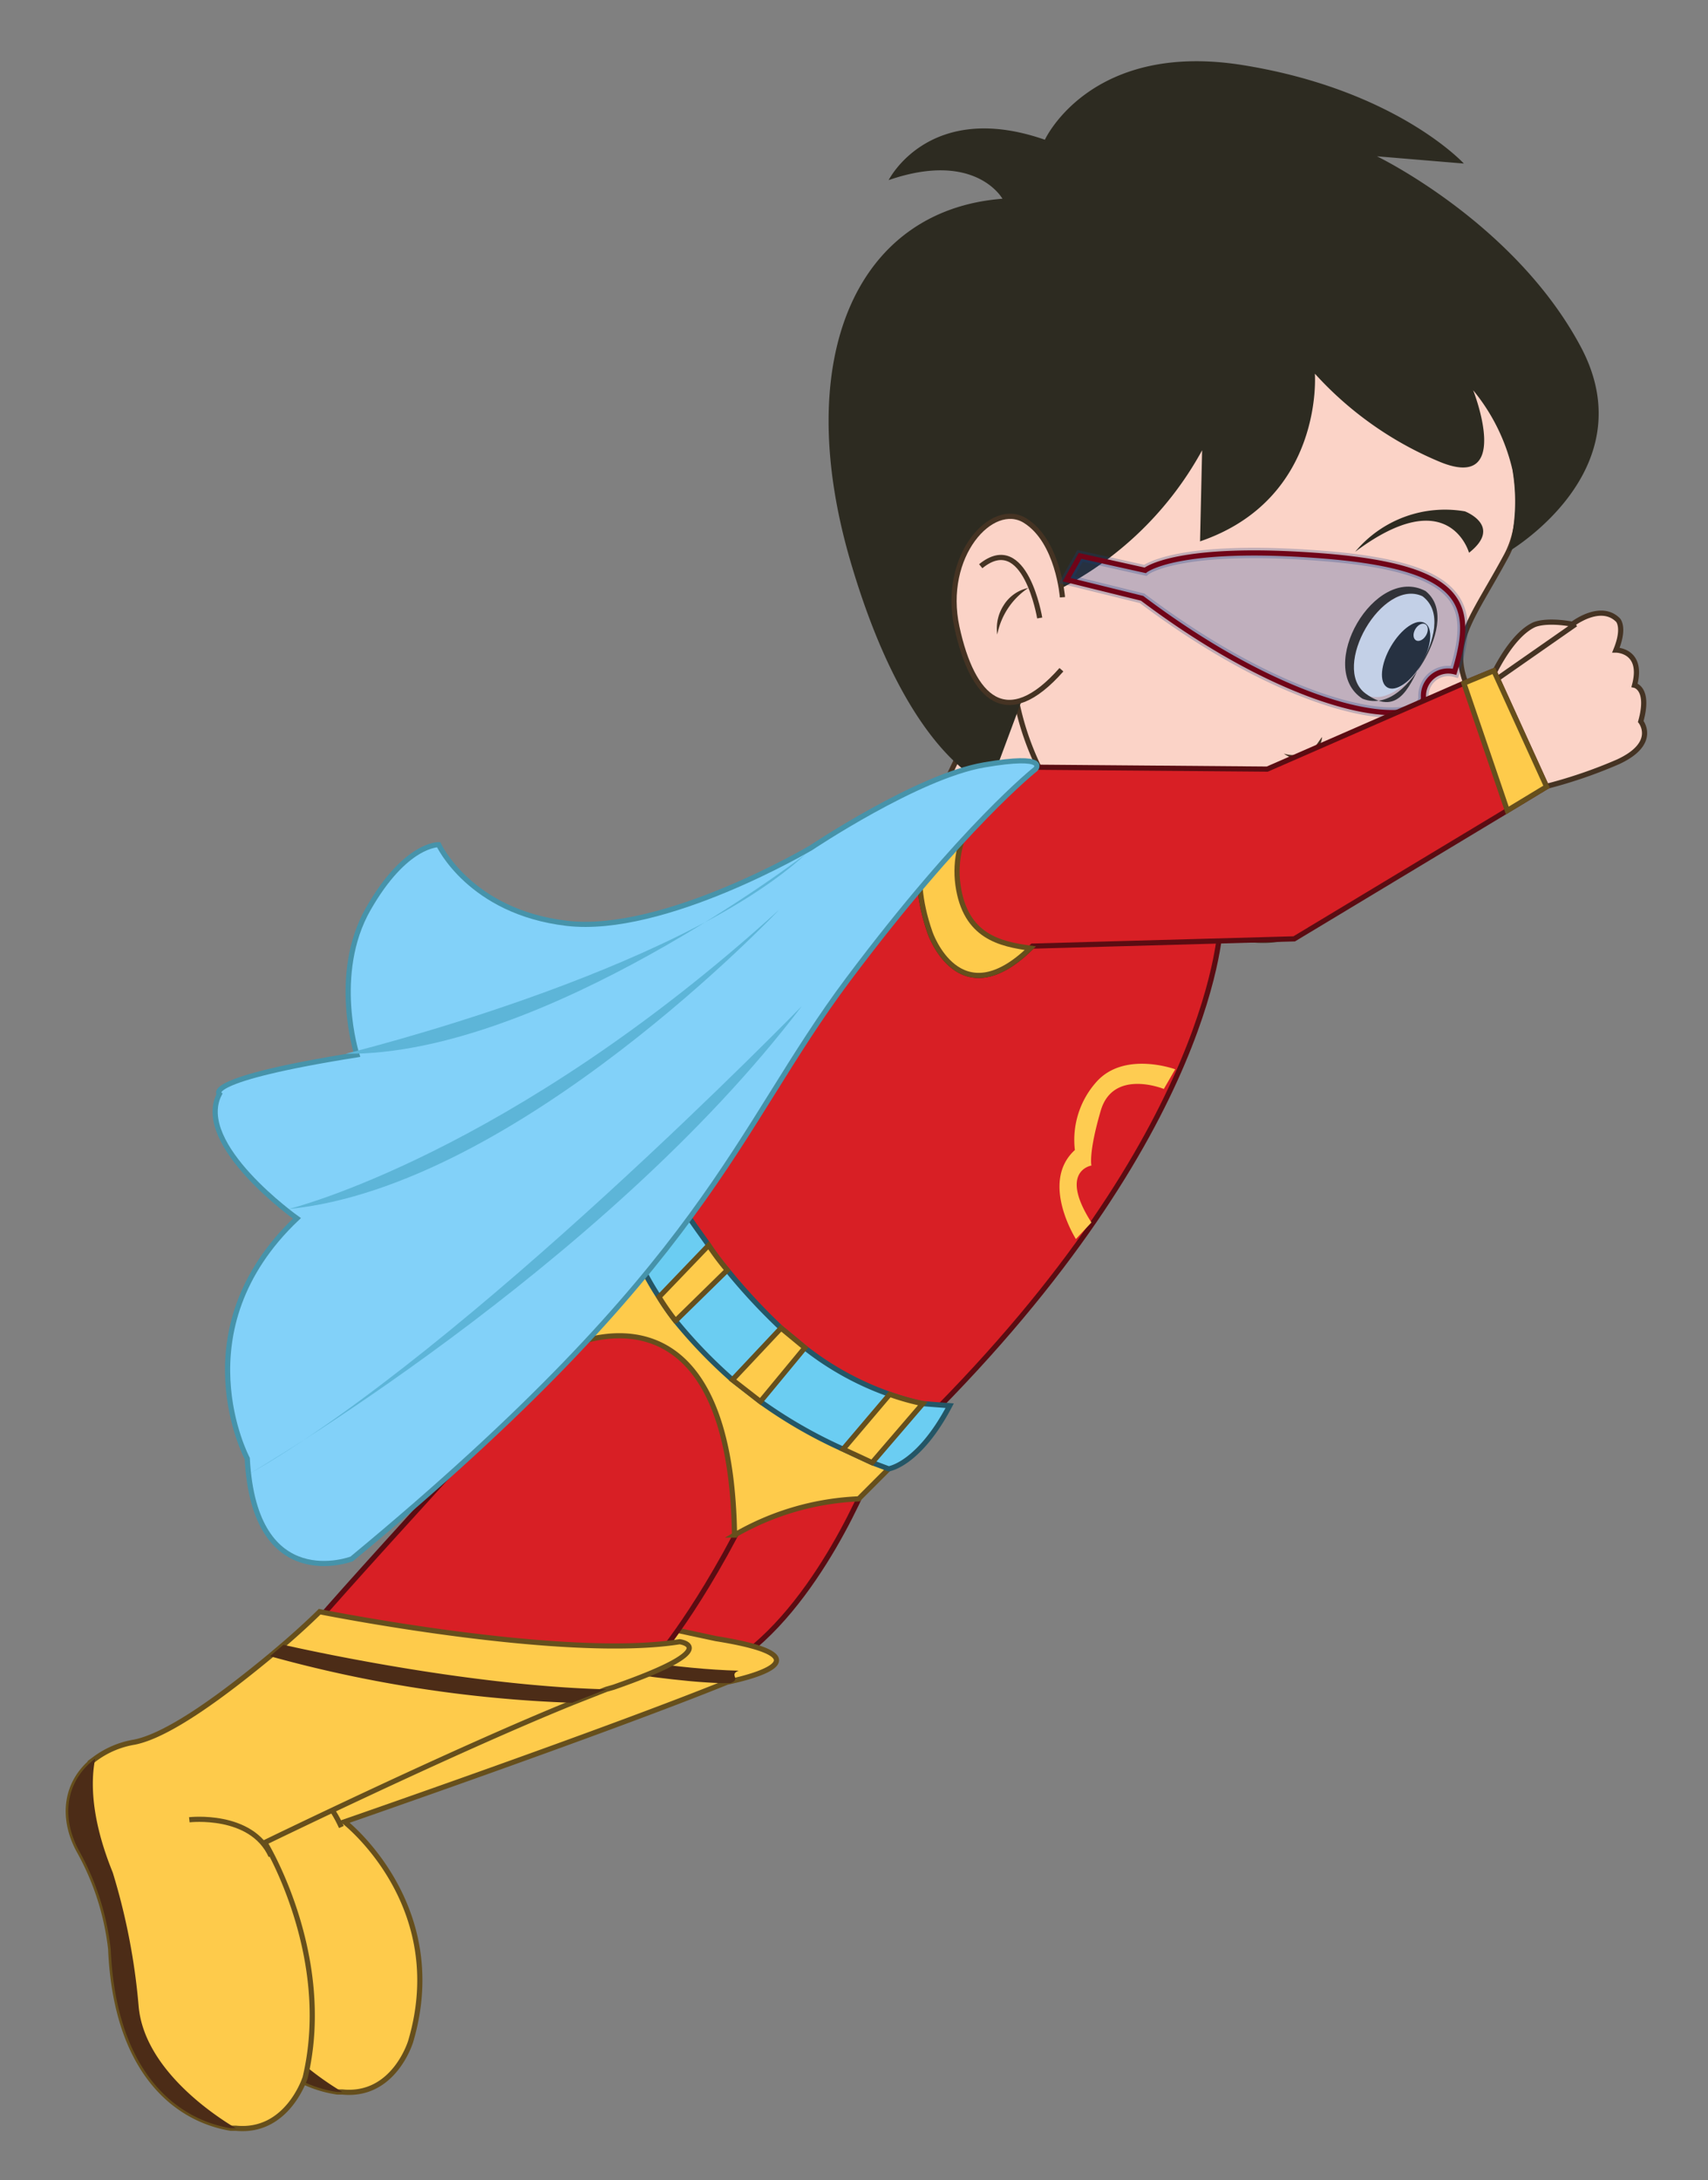 <svg id="bd57ac09-e11f-4b80-aced-821985617dee" data-name="Layer 1" xmlns="http://www.w3.org/2000/svg" xmlns:xlink="http://www.w3.org/1999/xlink" width="165.1" height="210.6" viewBox="0 0 165.1 210.6">
  <rect x="0" y="0" width="165.1" height="210.6" fill="#808080" stroke="none"/>
  <defs>
    <style>
      .a0089217-58d2-4448-a26d-a1982bf53bcd, .bac66474-c1e7-4bf7-b049-5970113535eb {
        fill: none;
      }

      .b8a2d4b8-b218-48dc-87c2-b15dded6a94e {
        clip-path: url(#b392508c-208d-4bcf-848a-c544d64e9764);
      }

      .aa3abfa5-d838-4cef-a6e5-ea5791e54430 {
        clip-path: url(#a6641705-b9eb-4f7e-b397-9ecb71f29d66);
      }

      .bb6d2075-4ddc-4e16-8fd0-1eb8786f3844 {
        fill: url(#ef752834-5565-45ce-b29a-09905a0421b8);
      }

      .b0c7c76b-35c3-477a-bbf3-be0924f645b6 {
        fill: #d81f25;
        stroke: #5b0c12;
      }

      .a0089217-58d2-4448-a26d-a1982bf53bcd, .a1e005a4-e8a3-4561-978a-8a8fef8d5fe7, .a4b55e58-9cc3-407e-9c46-07c0fe7ba31d, .ac055e52-42eb-4683-834e-9790fb0012e1, .b0c7c76b-35c3-477a-bbf3-be0924f645b6, .e50272c0-0099-49ff-aa4c-9c2f4b48e1f7, .ed728e32-2318-4fc8-a5f5-31230f33a599, .ee852a9d-3293-448b-bb60-24fd2427c621 {
        stroke-miterlimit: 10;
      }

      .a0089217-58d2-4448-a26d-a1982bf53bcd, .a1e005a4-e8a3-4561-978a-8a8fef8d5fe7, .ac055e52-42eb-4683-834e-9790fb0012e1, .b0c7c76b-35c3-477a-bbf3-be0924f645b6, .e50272c0-0099-49ff-aa4c-9c2f4b48e1f7, .ee852a9d-3293-448b-bb60-24fd2427c621 {
        stroke-width: 0.5px;
      }

      .a99ab7a3-f53c-4b21-8355-5ba9e6413776 {
        fill: #fecc51;
      }

      .ac055e52-42eb-4683-834e-9790fb0012e1, .fa0f71ad-70d5-427a-a28e-0696f7bafc63 {
        fill: #fbd3c7;
      }

      .ac055e52-42eb-4683-834e-9790fb0012e1 {
        stroke: #453323;
      }

      .a4b55e58-9cc3-407e-9c46-07c0fe7ba31d {
        fill: #f7edeb;
        stroke: #bf9b82;
      }

      .fea958d2-a438-4e69-a35c-9e7d82cddc43 {
        fill: #2d2b21;
      }

      .fd66d52b-59f3-405f-b288-c5c37d6462c6 {
        fill: #fff;
      }

      .fb72ca46-d5ed-4303-bcd3-ac82d1680d6d {
        fill: #3d2e17;
      }

      .b8bf065f-bb74-4acf-802f-ef342544d591 {
        fill: #453323;
      }

      .b58b118b-c989-4925-9a5c-8aee18fbe69c {
        fill: #ef8d7d;
      }

      .ed728e32-2318-4fc8-a5f5-31230f33a599 {
        fill: #1044a0;
        stroke: #143d84;
        opacity: 0.25;
      }

      .a0089217-58d2-4448-a26d-a1982bf53bcd {
        stroke: #700418;
      }

      .e50272c0-0099-49ff-aa4c-9c2f4b48e1f7 {
        fill: #fecb4b;
        stroke: #664f1c;
      }

      .eeff60b2-ac26-4558-9421-17ea51f2d86a {
        fill: #4c2c17;
      }

      .a1e005a4-e8a3-4561-978a-8a8fef8d5fe7 {
        fill: #6bcdf2;
        stroke: #245666;
      }

      .ee852a9d-3293-448b-bb60-24fd2427c621 {
        fill: #82d1f9;
        stroke: #4693aa;
      }

      .e4f1d957-75b7-4575-99f1-da5b7cad936c {
        fill: #5db5d8;
      }
    </style>
    <clipPath id="b392508c-208d-4bcf-848a-c544d64e9764">
      <rect class="bac66474-c1e7-4bf7-b049-5970113535eb" x="-1588.5" y="-129.6" width="1280" height="720"/>
    </clipPath>
    <clipPath id="a6641705-b9eb-4f7e-b397-9ecb71f29d66">
      <rect class="bac66474-c1e7-4bf7-b049-5970113535eb" x="-1748.5" y="-219.6" width="1600" height="900"/>
    </clipPath>
    <linearGradient id="ef752834-5565-45ce-b29a-09905a0421b8" x1="3651.47" y1="1933.7" x2="3651.47" y2="-657.21" gradientUnits="userSpaceOnUse">
      <stop offset="0" stop-color="#a4f2ff"/>
      <stop offset="0.25" stop-color="#69e3ff"/>
      <stop offset="0.49" stop-color="#34d5ff"/>
      <stop offset="0.62" stop-color="#1fd0ff"/>
      <stop offset="0.69" stop-color="#25c3ff"/>
      <stop offset="0.83" stop-color="#36a2ff"/>
      <stop offset="1" stop-color="#4d73ff"/>
    </linearGradient>
  </defs>
  <g class="b8a2d4b8-b218-48dc-87c2-b15dded6a94e">
    <g class="aa3abfa5-d838-4cef-a6e5-ea5791e54430">
      <rect class="bb6d2075-4ddc-4e16-8fd0-1eb8786f3844" x="-1748.5" y="-219.6" width="10800" height="2050"/>
    </g>
  </g>
  <g>
    <path class="b0c7c76b-35c3-477a-bbf3-be0924f645b6" d="M118,89.1s-.3,20.1-28.7,48.3c0,0-20-3.4-25.9-20.5L89.1,79Z"/>
    <path class="a99ab7a3-f53c-4b21-8355-5ba9e6413776" d="M112.5,105.2s-4.9-2-6.1,2.1-.9,5.3-.9,5.3-3.2.5,0,5.5l-1.5,1.6s-3.5-5.5-.1-8.6a8.4,8.4,0,0,1,2.1-6.6c2.7-3,7.6-1.2,7.6-1.2Z"/>
    <g>
      <g>
        <path class="ac055e52-42eb-4683-834e-9790fb0012e1" d="M110.8,84s-6.8-1.4-10.9,3.2-8.3-12-8.3-12L99,59.8l11.3,3Z"/>
        <g>
          <path class="a4b55e58-9cc3-407e-9c46-07c0fe7ba31d" d="M126.6,73.4a14.2,14.2,0,0,0,7,5.9s.8.4,1.4-1.9S126.3,70,126.6,73.4Z"/>
          <path class="ac055e52-42eb-4683-834e-9790fb0012e1" d="M142.4,72.4c-2,.3-3-1.1-4.3,2.3l-1,2.5c-.5,1.1-.7,1.2-.7,1.2a14.7,14.7,0,0,1-9.7-5.6c0,.1.1.2.2.4a1.6,1.6,0,0,0,.3.8c.8,1.9,2.6,5.5,5.9,7.3,0,0,1.2.8.4,1.5a3.7,3.7,0,0,1-1.5.6c-3.1.6-2.9,4.3-6.2,6.5s-10.2.4-15.3-3.6-11.6-11.1-12.6-21,9.9-30,9.9-30l8.7-5,8.4-.3,18.9,7.1s5.2,10.3,1.8,16.6-5.8,8.6-3.5,13.2S144.4,72,142.4,72.4Z"/>
          <path class="fea958d2-a438-4e69-a35c-9e7d82cddc43" d="M101,13.5s4.4-9.6,19.2-7.2,21.3,9.5,21.3,9.5l-8.4-.7s13.3,6.4,19.7,18.4-7,19.8-7,19.8a18.2,18.2,0,0,0,.4-7.9,18.7,18.7,0,0,0-3.8-7.7s4,10.1-3.5,6.8a33.8,33.8,0,0,1-11.8-8.4S128,48.2,116,52.3l.2-8.8A32.7,32.7,0,0,1,101,57.6l-1.5,8.1L95.7,75.9s-7.8-2.2-13.5-21.7.5-33.9,14.7-35c0,0-2.6-4.7-11-1.8C85.9,17.4,89.8,9.6,101,13.5Z"/>
          <g>
            <g>
              <ellipse class="fd66d52b-59f3-405f-b288-c5c37d6462c6" cx="134.7" cy="62.3" rx="5.5" ry="3.2" transform="translate(13 147.2) rotate(-59.7)"/>
              <path class="fb72ca46-d5ed-4303-bcd3-ac82d1680d6d" d="M137.6,63.9c-1.2,2-3.3,4.6-5.9,3.6-4.6-3,1.2-13,6.1-10.4,2.1,1.7.9,4.9-.2,6.8Zm-.1,0c1-1.8,2-4.8,0-6.3-3.9-1.8-8.9,6.9-5.5,9.4s4.4-1.3,5.5-3.1Z"/>
            </g>
            <ellipse class="fea958d2-a438-4e69-a35c-9e7d82cddc43" cx="135.9" cy="63.3" rx="3.6" ry="1.7" transform="translate(12.7 148.7) rotate(-59.7)"/>
            <ellipse class="fd66d52b-59f3-405f-b288-c5c37d6462c6" cx="137.3" cy="61.1" rx="0.9" ry="0.6" transform="translate(15.3 148.8) rotate(-59.7)"/>
            <path class="fea958d2-a438-4e69-a35c-9e7d82cddc43" d="M142,53.4s-1.9-6.9-11-.1a11.3,11.3,0,0,1,10.6-3.9S145.3,50.8,142,53.4Z"/>
          </g>
          <g>
            <path class="ac055e52-42eb-4683-834e-9790fb0012e1" d="M102.7,57.7s-.4-5.4-3.6-7.4S91,53.7,92.5,60.6s4.8,10.1,10.1,4.1"/>
            <path class="ac055e52-42eb-4683-834e-9790fb0012e1" d="M100.5,59.7s-1.4-8.5-5.7-5"/>
            <g>
              <path class="fa0f71ad-70d5-427a-a28e-0696f7bafc63" d="M99.4,56.8a4.1,4.1,0,0,0-3,4.5"/>
              <path class="b8bf065f-bb74-4acf-802f-ef342544d591" d="M99.4,56.8a7,7,0,0,0-3,4.5,4.1,4.1,0,0,1,.6-2.8,3.7,3.7,0,0,1,2.4-1.7Z"/>
            </g>
          </g>
          <g>
            <path class="fa0f71ad-70d5-427a-a28e-0696f7bafc63" d="M127.8,71.2s-.8,2.3-3.7,1.6"/>
            <path class="b8bf065f-bb74-4acf-802f-ef342544d591" d="M127.8,71.2a2.3,2.3,0,0,1-3.7,1.6h0a3,3,0,0,0,2.1-.1c1-.4,1.1-.9,1.6-1.5Z"/>
          </g>
          <path class="b58b118b-c989-4925-9a5c-8aee18fbe69c" d="M137.1,77.2c-.5,1.1-.7,1.2-.7,1.2a14.7,14.7,0,0,1-9.7-5.6c0,.1.1.2.2.4l-.3-.6a20.6,20.6,0,0,0,8.5,4.3l1.9.3Z"/>
          <path class="b58b118b-c989-4925-9a5c-8aee18fbe69c" d="M126.7,73.1a1.8,1.8,0,0,0,.1.5l-.2-.2Z"/>
          <path class="b58b118b-c989-4925-9a5c-8aee18fbe69c" d="M133.5,82.8a12.6,12.6,0,0,1-2.7-2,13.8,13.8,0,0,1-4-7.2l.4.4c.8,1.9,2.6,5.5,5.9,7.3C133.1,81.3,134.3,82.1,133.5,82.8Z"/>
        </g>
        <g>
          <path class="ed728e32-2318-4fc8-a5f5-31230f33a599" d="M104.4,53.7l6.3,1.4s3-2.5,17.1-1.4,14.7,4.9,12.8,11.2a2.4,2.4,0,0,0-3,2.5c-.2,3-11.8,2-27.2-9.6L103.1,56Z"/>
          <path class="a0089217-58d2-4448-a26d-a1982bf53bcd" d="M104.4,53.7l6.3,1.4s3-2.5,17.1-1.4,14.7,4.9,12.8,11.2a2.4,2.4,0,0,0-3,2.5c-.2,3-11.8,2-27.2-9.6L103.1,56Z"/>
        </g>
      </g>
      <g>
        <g>
          <path class="ac055e52-42eb-4683-834e-9790fb0012e1" d="M144,65.9s1.8-4.3,4.2-5.5c0,0,1-.6,3.8-.1,0,0,2.7-2.1,4.4-.4,0,0,.7.7-.2,2.9,0,0,2.7,0,1.8,3.4,0,0,1.5.3.6,3.5,0,0,1.7,2.1-2.2,3.9a46.1,46.1,0,0,1-8.3,2.7l-4.6-10.1"/>
          <line class="ac055e52-42eb-4683-834e-9790fb0012e1" x1="144.7" y1="65.6" x2="152.3" y2="60.3"/>
        </g>
        <g>
          <path class="b0c7c76b-35c3-477a-bbf3-be0924f645b6" d="M84.2,142.1s-5.1,13.3-13.5,18.6-16.4-5.5-16.4-5.5Z"/>
          <g>
            <g>
              <path class="e50272c0-0099-49ff-aa4c-9c2f4b48e1f7" d="M69.2,158.3c12.5,2,1.1,4.2,1.1,4.2-11.6,4.7-37,13.5-37,13.5s10.3,8,6.4,21.2c0,0-1.6,5.4-6.6,4.9h-.5c-5.4-.8-11.1-5.5-11.6-17.2a25.9,25.9,0,0,0-3-9.5c-1.9-3.3-1.3-6.9,1.5-8.9a8.8,8.8,0,0,1,3.8-1.6c3.5-.7,9.1-5,13.1-8.4l1.2-1,3.6-3.2Z"/>
              <path class="eeff60b2-ac26-4558-9421-17ea51f2d86a" d="M33.1,202.1h-.5c-5.4-.8-11.1-5.5-11.6-17.2a25.9,25.9,0,0,0-3-9.5c-1.9-3.3-1.3-6.9,1.5-8.9-.4,2-.5,5.6,1.7,11a58.3,58.3,0,0,1,2.4,12.8C24.2,196.1,30.4,200.5,33.1,202.1Z"/>
              <path class="eeff60b2-ac26-4558-9421-17ea51f2d86a" d="M71.4,161.4c-1,.4.3.8-.8,1.2h-.9c-7-.2-21.9-2.9-33.3-6.2l1.2-1C43.5,156.7,59.7,161.1,71.4,161.4Z"/>
            </g>
            <path class="e50272c0-0099-49ff-aa4c-9c2f4b48e1f7" d="M28.6,172.2s2.5.1,4.4,4.3"/>
          </g>
          <path class="b0c7c76b-35c3-477a-bbf3-be0924f645b6" d="M59.9,124.5s-24,26-29.4,32.3,33.2,3.1,33.2,3.1,4.9-5.7,10.3-17.5l1.7-4.2"/>
          <g>
            <g>
              <path class="e50272c0-0099-49ff-aa4c-9c2f4b48e1f7" d="M59.3,163l-.7.2h0l-3.3,1.3h0C43.7,169.2,25.6,178,25.6,178s6.7,10.9,3.9,22.7c0,0-1.7,5.4-6.7,4.9h-.5c-5.4-.9-11.1-5.6-11.6-17.3a25.2,25.2,0,0,0-3-9.4c-1.9-3.4-1.3-6.9,1.5-9a8.8,8.8,0,0,1,3.8-1.6c3.5-.7,9.1-5,13.1-8.3l1.3-1.1c2.1-1.8,3.5-3.2,3.5-3.2s23.4,4.7,34.8,2.9C65.7,158.6,70.2,159.2,59.3,163Z"/>
              <path class="eeff60b2-ac26-4558-9421-17ea51f2d86a" d="M22.8,205.6h-.5c-5.4-.9-11.1-5.6-11.6-17.3a25.2,25.2,0,0,0-3-9.4c-1.9-3.4-1.3-6.9,1.5-9-.4,2-.5,5.6,1.7,11a61.8,61.8,0,0,1,2.5,12.9C13.9,199.6,20.1,204,22.8,205.6Z"/>
              <path class="eeff60b2-ac26-4558-9421-17ea51f2d86a" d="M58.6,163.2l-3.3,1.3h0A125.3,125.3,0,0,1,26.1,160l1.3-1.1C33.2,160.2,46.9,162.9,58.6,163.2Z"/>
            </g>
            <path class="e50272c0-0099-49ff-aa4c-9c2f4b48e1f7" d="M18.3,175.8s6-.7,7.9,3.5"/>
          </g>
          <path class="e50272c0-0099-49ff-aa4c-9c2f4b48e1f7" d="M63,120.9s-4,2-8.3,9.3c0,0,15.9-8,16.3,18.1a26.1,26.1,0,0,1,12-3.5l3.6-3.6Z"/>
          <g>
            <path class="a1e005a4-e8a3-4561-978a-8a8fef8d5fe7" d="M91.8,135.8c-3,5.7-5.9,6.1-5.9,6.1l-1.6-.6L81.5,140a45.6,45.6,0,0,1-8-4.6l-2.7-2.1a47.4,47.4,0,0,1-5.5-5.7,24.4,24.4,0,0,1-1.6-2.3,28.2,28.2,0,0,1-2-3.6l4-5.5c.9,1.5,1.9,2.8,2.8,4.1a25,25,0,0,0,1.8,2.4,58,58,0,0,0,5.2,5.6l2.3,1.9a28.5,28.5,0,0,0,8.2,4.5,23.7,23.7,0,0,0,3.2.9Z"/>
            <path class="e50272c0-0099-49ff-aa4c-9c2f4b48e1f7" d="M70.3,122.7l-5,4.9a24.4,24.4,0,0,1-1.6-2.3l4.8-5A25,25,0,0,0,70.3,122.7Z"/>
            <path class="e50272c0-0099-49ff-aa4c-9c2f4b48e1f7" d="M77.8,130.2l-4.3,5.2-2.7-2.1,4.7-5Z"/>
            <path class="e50272c0-0099-49ff-aa4c-9c2f4b48e1f7" d="M89.2,135.6l-4.9,5.7L81.5,140l4.5-5.3A23.7,23.7,0,0,0,89.2,135.6Z"/>
          </g>
        </g>
        <g>
          <path class="b0c7c76b-35c3-477a-bbf3-be0924f645b6" d="M149.5,76l-3.8,2.3L125.1,90.7l-25.3.7-.2.2c-6.9,6.7-9.7-1.5-9.7-1.5-4.4-12.6,7-16,7-16h.9l24.7.2,19-8.3,2.9-1.2Z"/>
          <polygon class="e50272c0-0099-49ff-aa4c-9c2f4b48e1f7" points="149.5 76 145.7 78.3 141.5 66 144.4 64.8 149.5 76"/>
          <path class="e50272c0-0099-49ff-aa4c-9c2f4b48e1f7" d="M99.6,91.6c-6.9,6.7-9.7-1.5-9.7-1.5-4.4-12.6,7-16,7-16h.9c-2.4,2.2-5.9,6.4-5.2,11.4S96.7,91.2,99.6,91.6Z"/>
        </g>
        <path class="ee852a9d-3293-448b-bb60-24fd2427c621" d="M100.1,74.3s-7,5.5-18.1,20.3-13.3,27.3-48,56c0,0-9.4,3.6-10.1-9.7,0,0-6.6-12.4,4.8-23.2,0,0-10-7.1-7.5-12,0,0-1.8-1.4,13.3-3.8,0,0-2.5-7.8,1.1-14.1s6.8-6.2,6.8-6.2,3,6.5,12.4,7.6,23.6-7.3,23.6-7.3,10.3-6.9,16.7-8S100.1,74.3,100.1,74.3Z"/>
        <path class="e4f1d957-75b7-4575-99f1-da5b7cad936c" d="M23.9,142.5s34.4-20,53.6-45.3C77.5,97.2,45.1,130.5,23.9,142.5Z"/>
        <path class="e4f1d957-75b7-4575-99f1-da5b7cad936c" d="M27.9,116.8s21.3-5.2,47.4-28.9C75.3,87.9,50.1,114.6,27.9,116.8Z"/>
        <path class="e4f1d957-75b7-4575-99f1-da5b7cad936c" d="M33.4,101.8s32-7.8,44.5-19.3C77.9,82.5,52.5,102,33.4,101.8Z"/>
      </g>
    </g>
  </g>
</svg>
